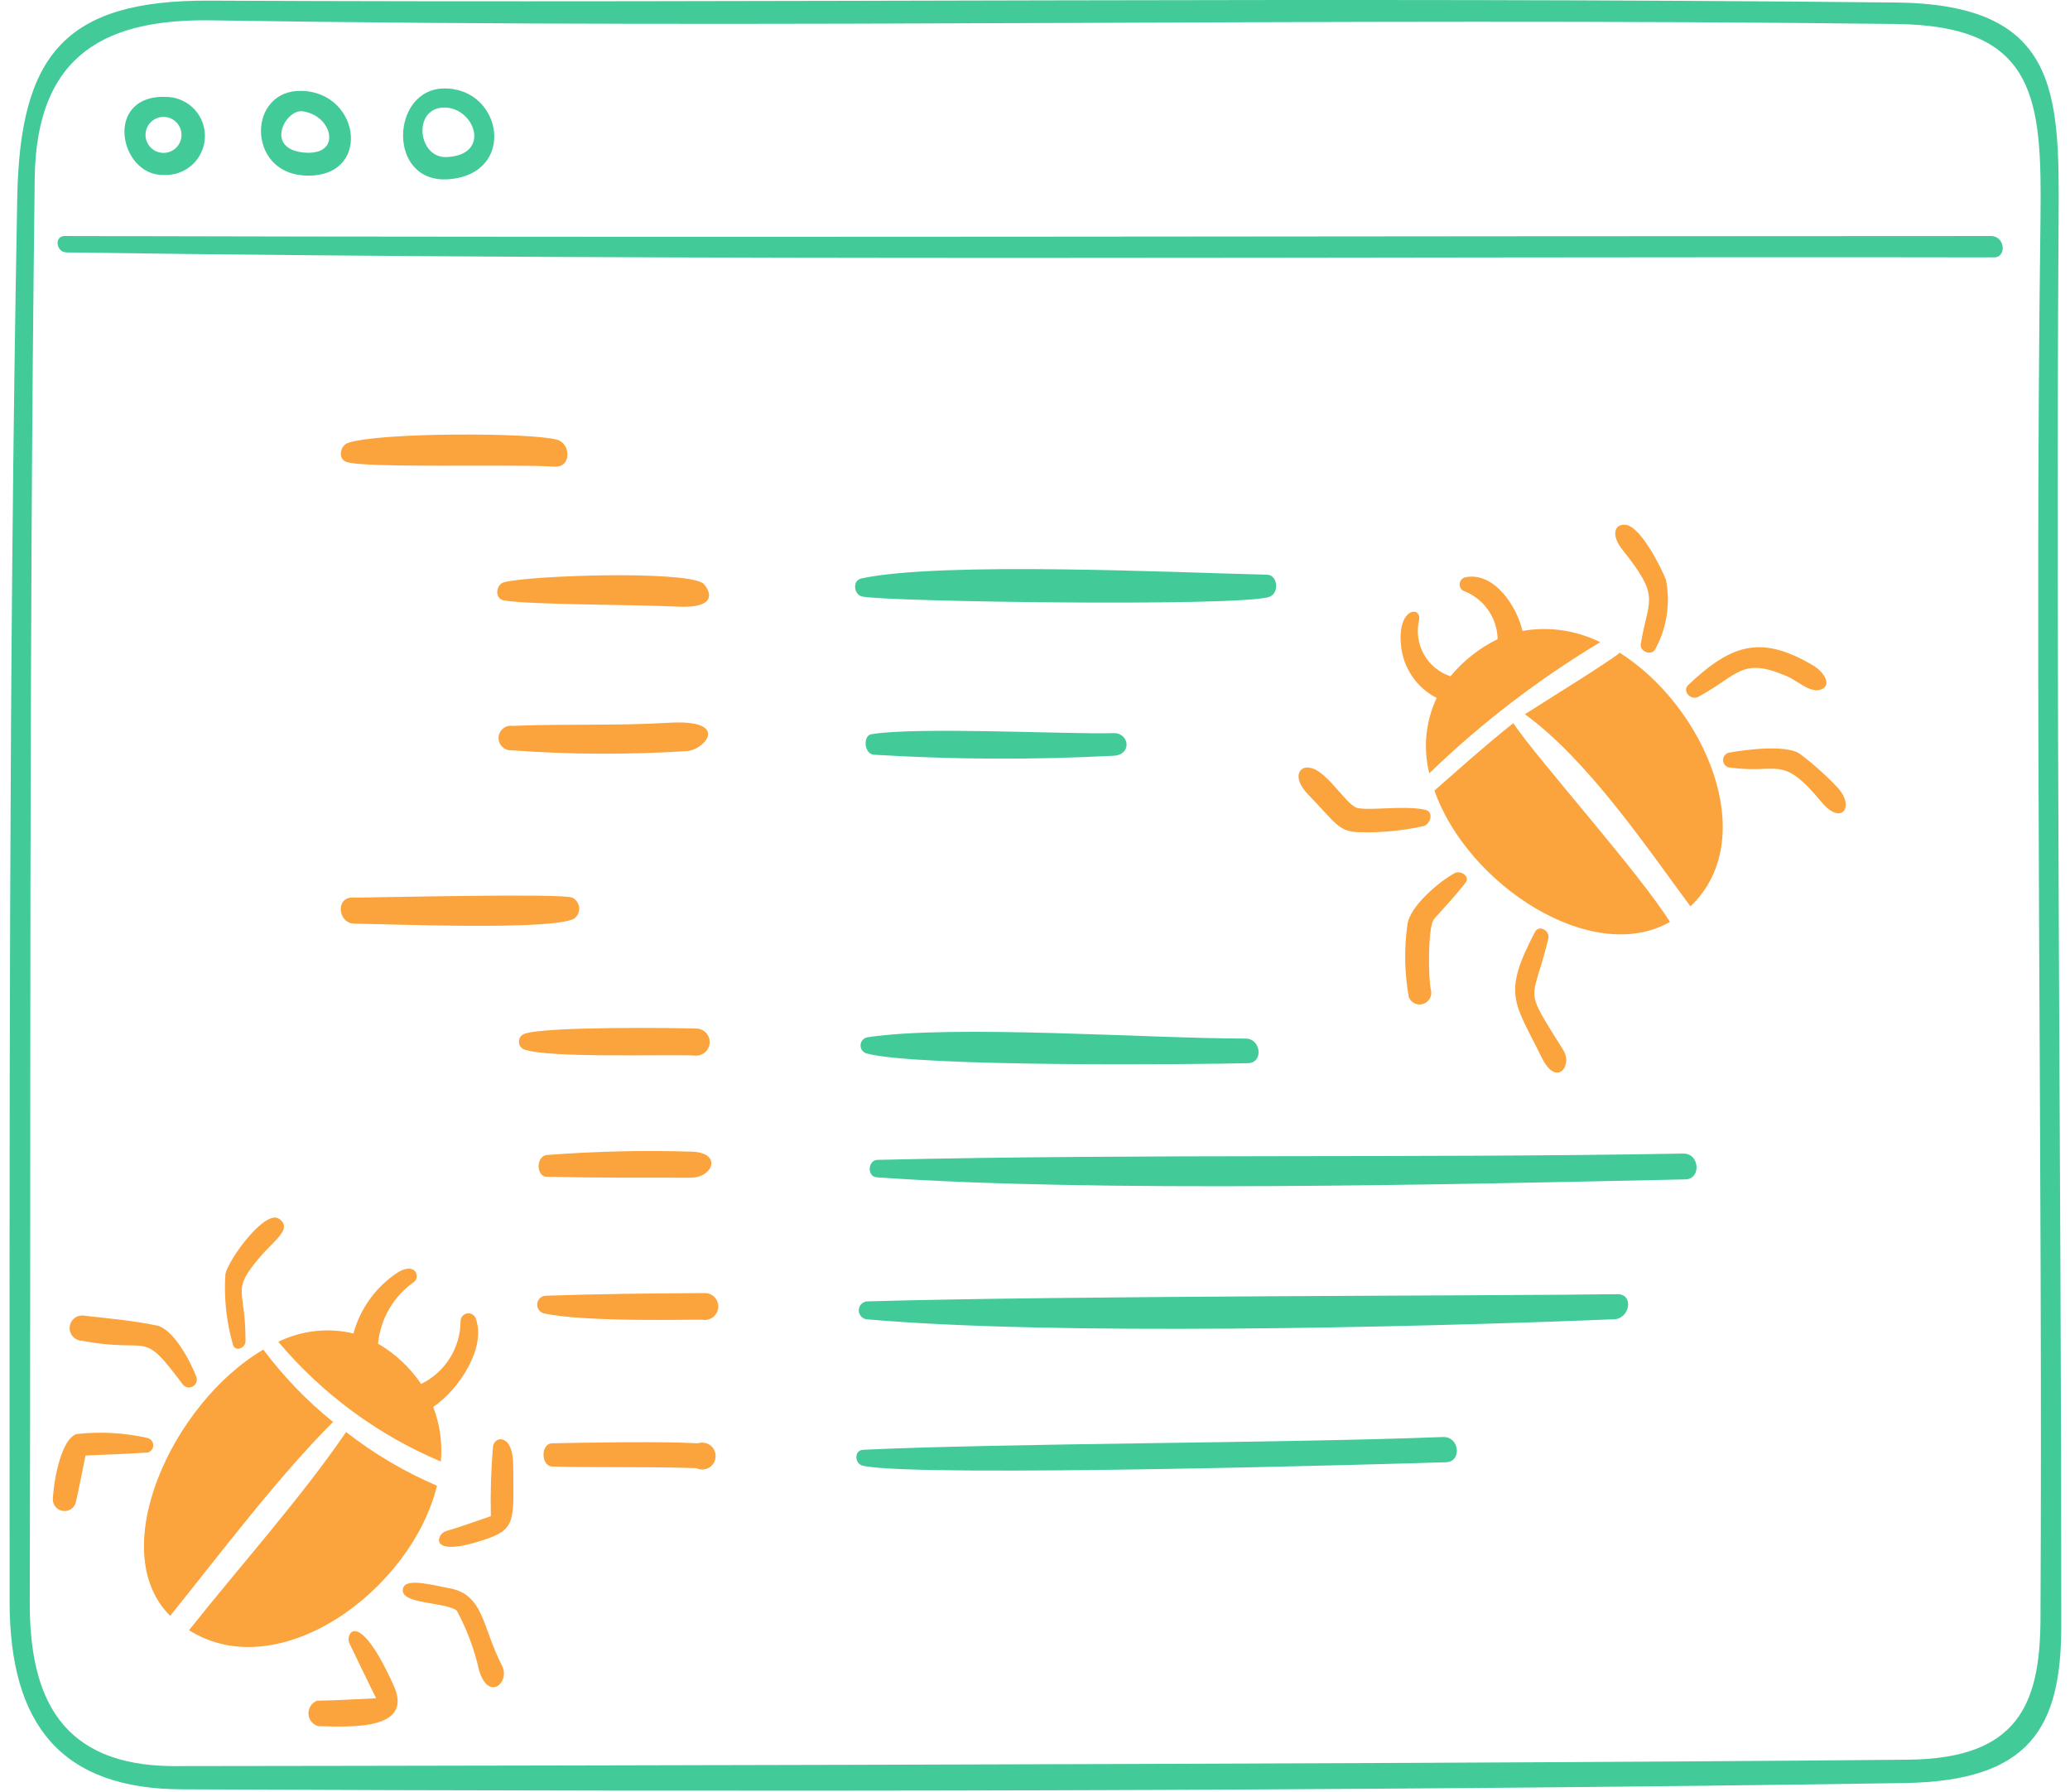 <svg width="216" height="187" viewBox="0 0 216 187" fill="none" xmlns="http://www.w3.org/2000/svg">
<path d="M73.491 134.913C67.889 134.95 62.395 134.997 56.861 135.194C56.648 135.224 56.452 135.327 56.305 135.485C56.158 135.642 56.07 135.846 56.056 136.061C56.041 136.276 56.101 136.489 56.225 136.665C56.349 136.841 56.53 136.97 56.737 137.028C61.162 138.009 73.008 137.63 73.337 137.701C73.531 137.73 73.728 137.719 73.916 137.667C74.105 137.616 74.281 137.526 74.432 137.403C74.584 137.279 74.708 137.126 74.797 136.952C74.886 136.778 74.938 136.587 74.948 136.392C74.959 136.197 74.929 136.001 74.86 135.819C74.791 135.636 74.684 135.469 74.547 135.33C74.41 135.191 74.245 135.082 74.063 135.01C73.882 134.938 73.687 134.905 73.491 134.913Z" fill="#FBA33C"/>
<path d="M72.452 110.127C72.636 110.152 72.823 110.141 73.002 110.093C73.182 110.046 73.35 109.963 73.498 109.851C73.646 109.738 73.77 109.598 73.863 109.437C73.957 109.277 74.017 109.1 74.042 108.916C74.067 108.732 74.056 108.544 74.008 108.365C73.961 108.185 73.879 108.017 73.766 107.869C73.653 107.722 73.513 107.598 73.353 107.504C73.192 107.411 73.015 107.35 72.831 107.325C70.602 107.229 56.886 107.087 54.743 107.858C54.569 107.915 54.417 108.026 54.31 108.175C54.202 108.323 54.145 108.502 54.145 108.685C54.145 108.869 54.202 109.047 54.31 109.196C54.417 109.345 54.569 109.455 54.743 109.513C57.301 110.408 69.453 110.001 72.452 110.127Z" fill="#FBA33C"/>
<path d="M72.833 150.587C68.628 150.373 61.975 150.504 57.633 150.587C56.4 150.587 56.415 152.97 57.633 153.011C62.215 153.137 68.085 153.011 72.666 153.182C72.873 153.282 73.101 153.329 73.33 153.32C73.56 153.311 73.783 153.246 73.982 153.13C74.18 153.014 74.347 152.851 74.468 152.656C74.588 152.461 74.659 152.239 74.674 152.01C74.689 151.781 74.647 151.552 74.553 151.342C74.459 151.133 74.314 150.95 74.133 150.81C73.951 150.669 73.738 150.575 73.512 150.537C73.285 150.498 73.053 150.515 72.835 150.587H72.833Z" fill="#FBA33C"/>
<path d="M36.983 96.371C40.457 96.401 57.522 97.112 59.902 95.853C60.083 95.723 60.227 95.548 60.32 95.346C60.413 95.143 60.451 94.92 60.431 94.698C60.412 94.475 60.335 94.262 60.208 94.079C60.081 93.896 59.908 93.749 59.707 93.653C58.53 93.177 39.37 93.653 36.773 93.653C34.994 93.61 35.255 96.356 36.983 96.371Z" fill="#FBA33C"/>
<path d="M52.593 62.649C55.654 63.125 65.866 63.056 70.721 63.292C75.577 63.527 73.678 61.065 73.329 60.84C71.269 59.524 55.62 60.014 52.608 60.742C51.704 60.997 51.595 62.495 52.593 62.649Z" fill="#FBA33C"/>
<path d="M36.139 48.192C38.045 48.874 53.035 48.406 57.925 48.682C59.618 48.778 59.59 46.286 58.139 45.88C55.505 45.122 39.492 45.094 36.302 46.216C35.523 46.468 35.2 47.853 36.139 48.192Z" fill="#FBA33C"/>
<path d="M69.739 75.413C64.347 75.738 58.896 75.509 53.503 75.734C53.324 75.706 53.141 75.716 52.966 75.764C52.791 75.812 52.629 75.896 52.489 76.011C52.349 76.126 52.235 76.27 52.154 76.433C52.074 76.595 52.029 76.772 52.022 76.954C52.014 77.135 52.046 77.315 52.114 77.483C52.181 77.651 52.284 77.803 52.415 77.929C52.545 78.055 52.701 78.151 52.872 78.212C53.042 78.273 53.224 78.298 53.405 78.284C59.466 78.729 65.551 78.757 71.617 78.367C73.509 78.312 76.38 75.01 69.739 75.413Z" fill="#FBA33C"/>
<path d="M72.199 120.16C67.143 120.005 62.083 120.122 57.04 120.509C55.877 120.691 55.969 122.765 57.04 122.778C62.028 122.892 67.029 122.877 72.026 122.877C74.456 122.892 75.353 120.256 72.199 120.16Z" fill="#FBA33C"/>
<path d="M27.479 140.809C17.94 146.411 10.92 161.823 17.758 168.59C22.997 162.088 28.965 154.146 34.752 148.359C32.02 146.158 29.577 143.621 27.479 140.809Z" fill="#FBA33C"/>
<path d="M45.6 155.015C42.208 153.567 39.019 151.684 36.114 149.412C31.436 156.263 25.018 163.422 19.724 170.09C29.137 176.016 42.924 165.903 45.6 155.015Z" fill="#FBA33C"/>
<path d="M25.62 139.929C25.62 134.198 24.051 134.791 27.146 131.13C28.645 129.379 30.572 128.188 29.122 127.165C27.673 126.142 23.854 131.367 23.518 132.945C23.356 135.419 23.622 137.902 24.303 140.286C24.526 141.104 25.62 140.656 25.62 139.929Z" fill="#FBA33C"/>
<path d="M46.003 152.493C46.173 150.557 45.9 148.607 45.205 146.792C47.936 144.958 50.807 140.53 49.617 137.503C49.54 137.334 49.407 137.196 49.241 137.113C49.075 137.029 48.886 137.005 48.704 137.044C48.522 137.084 48.36 137.184 48.243 137.329C48.126 137.473 48.062 137.653 48.062 137.839C48.055 139.208 47.666 140.547 46.938 141.705C46.21 142.864 45.173 143.796 43.944 144.397C42.782 142.674 41.245 141.237 39.448 140.194C39.57 138.904 39.973 137.656 40.628 136.538C41.284 135.42 42.177 134.459 43.243 133.723C43.832 133.174 43.385 131.747 41.646 132.671C39.309 134.154 37.609 136.457 36.883 139.128C34.247 138.5 31.474 138.807 29.039 139.997C33.626 145.445 39.44 149.728 46.003 152.493Z" fill="#FBA33C"/>
<path d="M8.554 139.885C15.952 141.285 14.634 138.483 19.117 144.507C19.243 144.638 19.409 144.724 19.589 144.752C19.769 144.779 19.953 144.747 20.113 144.659C20.273 144.571 20.399 144.433 20.472 144.266C20.546 144.1 20.562 143.913 20.519 143.736C19.917 142.126 18.123 138.637 16.316 138.288C13.85 137.783 11.341 137.558 8.849 137.279C8.67 137.242 8.485 137.243 8.306 137.281C8.127 137.319 7.958 137.395 7.809 137.502C7.661 137.609 7.537 137.746 7.444 137.905C7.352 138.063 7.294 138.238 7.273 138.42C7.252 138.602 7.27 138.786 7.325 138.961C7.379 139.136 7.47 139.297 7.59 139.435C7.711 139.573 7.859 139.684 8.024 139.762C8.19 139.839 8.371 139.881 8.554 139.885Z" fill="#FBA33C"/>
<path d="M36.449 171.434C37.365 173.361 38.318 175.288 39.251 177.191C37.192 177.277 35.147 177.418 33.088 177.446C32.816 177.55 32.583 177.736 32.421 177.979C32.26 178.221 32.178 178.508 32.187 178.8C32.196 179.091 32.296 179.372 32.472 179.604C32.649 179.836 32.893 180.007 33.171 180.094C36.87 180.205 43.145 180.471 41.092 175.889C37.346 167.596 36.02 170.529 36.449 171.434Z" fill="#FBA33C"/>
<path d="M15.377 150.03C12.961 149.484 10.47 149.347 8.009 149.623C6.23 150.156 5.515 155.228 5.515 156.517C5.534 156.805 5.655 157.077 5.855 157.284C6.056 157.492 6.324 157.621 6.612 157.65C6.899 157.679 7.187 157.604 7.425 157.44C7.663 157.276 7.835 157.033 7.91 156.754C8.274 155.142 8.582 153.502 8.919 151.864C11.089 151.766 13.275 151.695 15.448 151.543C15.612 151.49 15.753 151.385 15.851 151.243C15.949 151.101 15.998 150.932 15.99 150.76C15.982 150.588 15.917 150.423 15.807 150.291C15.696 150.159 15.545 150.068 15.377 150.03Z" fill="#FBA33C"/>
<path d="M51.444 150.911C51.238 153.332 51.163 155.762 51.219 158.19C49.65 158.723 48.095 159.297 46.509 159.76C45.612 160.027 44.582 162.562 50.305 160.727C53.878 159.578 53.597 158.822 53.554 152.964C53.572 149.511 51.593 149.815 51.444 150.911Z" fill="#FBA33C"/>
<path d="M46.812 165.691C45.313 165.432 42.385 164.585 42.064 165.691C41.558 167.428 46.476 167.092 47.666 168.046C48.724 170.008 49.507 172.106 49.993 174.28C50.987 177.599 53.258 175.499 52.389 173.803C50.289 169.742 50.524 166.334 46.812 165.691Z" fill="#FBA33C"/>
<path d="M149.915 72.819C148.758 75.271 148.485 78.048 149.145 80.678C154.55 75.457 160.534 70.869 166.98 67.005C164.471 65.758 161.629 65.345 158.868 65.827C158.295 63.321 155.955 59.636 152.915 60.225C152.766 60.258 152.631 60.333 152.525 60.443C152.42 60.553 152.349 60.691 152.322 60.841C152.295 60.99 152.313 61.145 152.373 61.284C152.434 61.424 152.534 61.542 152.662 61.625C153.703 62.007 154.605 62.694 155.249 63.597C155.894 64.499 156.252 65.575 156.276 66.684C154.377 67.611 152.698 68.934 151.352 70.563C150.173 70.172 149.184 69.355 148.578 68.271C147.971 67.188 147.793 65.916 148.077 64.708C148.342 63.166 145.807 63.404 146.186 67.277C146.287 68.441 146.682 69.561 147.334 70.53C147.987 71.5 148.875 72.287 149.915 72.819Z" fill="#FBA33C"/>
<path d="M171.211 67.202C171.082 67.986 172.345 68.463 172.722 67.735C173.924 65.533 174.321 62.981 173.844 60.518C173.367 59.245 171.183 54.916 169.642 54.762C168.507 54.608 168.029 55.783 169.318 57.38C173.337 62.424 171.999 62.366 171.211 67.202Z" fill="#FBA33C"/>
<path d="M177.235 72.692C181.439 70.41 181.731 68.49 186.539 70.59C187.519 71.018 188.738 72.202 189.844 71.992C191.247 71.656 190.433 70.171 189.215 69.443C183.82 66.249 180.737 67.146 176.186 71.447C175.479 72.063 176.409 73.142 177.235 72.692Z" fill="#FBA33C"/>
<path d="M187.841 78.676C186.45 77.642 182.042 78.228 180.374 78.537C180.209 78.584 180.063 78.685 179.959 78.822C179.856 78.96 179.8 79.128 179.8 79.3C179.8 79.472 179.856 79.64 179.959 79.778C180.063 79.915 180.209 80.015 180.374 80.063C185.698 80.834 185.825 78.592 190.07 83.679C192.157 86.201 193.6 84.169 191.751 82.18C190.551 80.901 189.243 79.729 187.841 78.676Z" fill="#FBA33C"/>
<path d="M148.717 84.489C146.527 84.001 142.875 84.616 141.626 84.294C140.378 83.973 138.223 79.908 136.317 80.09C135.63 80.09 134.804 81.113 136.499 82.892C139.456 85.947 139.665 86.774 141.866 86.829C144.135 86.89 146.404 86.67 148.618 86.172C149.312 85.877 149.618 84.693 148.717 84.489Z" fill="#FBA33C"/>
<path d="M161.563 97.926C161.758 97.113 160.583 96.413 160.163 97.254C156.738 103.796 158.005 104.511 160.891 110.367C162.417 113.479 164.128 111.18 163.145 109.596C158.812 102.647 159.913 104.886 161.563 97.926Z" fill="#FBA33C"/>
<path d="M149.68 82.488C153.126 92.293 166.113 100.826 174.254 96.189C171.073 91.09 160.44 79.223 157.905 75.453C155.115 77.667 152.399 80.092 149.68 82.488Z" fill="#FBA33C"/>
<path d="M151.781 91.102C150.142 92.011 147.072 94.576 146.857 96.509C146.506 99.018 146.558 101.567 147.012 104.06C147.132 104.345 147.356 104.574 147.638 104.701C147.921 104.827 148.241 104.84 148.534 104.739C148.826 104.638 149.069 104.429 149.213 104.155C149.357 103.881 149.391 103.562 149.309 103.264C149.043 102.253 148.96 96.666 149.647 95.878C150.752 94.634 151.901 93.414 152.925 92.097C153.449 91.423 152.383 90.768 151.781 91.102Z" fill="#FBA33C"/>
<path d="M169.01 68.1C168.603 68.603 160.38 73.702 159.119 74.522C165.619 79.232 171.726 88.251 176.394 94.569C183.805 87.517 177.935 73.745 169.01 68.1Z" fill="#FBA33C"/>
<path d="M207.763 24.625C141.203 24.625 73.058 24.807 6.75 24.625C5.628 24.625 5.853 26.308 6.932 26.338C73.884 27.29 141.428 26.742 208.001 26.856C209.459 26.894 209.221 24.625 207.763 24.625Z" fill="#42CB99"/>
<path d="M198.699 186.036C211.868 185.832 215.105 180.255 215.092 169.517C215.092 120.62 214.488 71.546 214.811 22.679C214.895 9.62 214.811 0.415 197.775 0.263C138.611 -0.354 80.778 0.346 21.922 0.068C6.68 -0.033 2.085 5.825 1.799 20.62C0.893 69.795 1.002 118.606 1.002 167.078C1.002 179.923 6.354 186.691 19.103 186.691C77.415 186.958 141.567 186.911 198.699 186.036ZM17.973 184.267C6.442 184.171 3.079 177.202 3.107 167.192C3.233 117.931 2.995 68.729 3.625 18.53C3.809 5.349 11.43 1.943 22.175 2.125C81.577 3.078 138.737 1.776 197.886 2.504C212.57 2.688 213.073 10.35 212.919 22.917C212.276 71.587 213.173 120.986 212.919 169.082C212.848 177.78 210.594 183.484 199.147 183.597C143.333 184.141 17.973 184.267 17.973 184.267Z" fill="#42CB99"/>
<path d="M17.071 18.252C17.605 18.283 18.14 18.209 18.646 18.034C19.151 17.858 19.617 17.585 20.017 17.229C20.417 16.874 20.743 16.443 20.976 15.961C21.21 15.48 21.346 14.957 21.377 14.423C21.409 13.889 21.334 13.354 21.159 12.848C20.984 12.343 20.71 11.877 20.355 11.477C19.999 11.077 19.568 10.751 19.087 10.518C18.605 10.284 18.083 10.148 17.549 10.117C10.713 9.693 12.404 18.376 17.071 18.252ZM17.296 12.213C17.767 12.272 18.198 12.507 18.502 12.871C18.806 13.235 18.962 13.7 18.937 14.174C18.912 14.648 18.709 15.095 18.368 15.425C18.027 15.755 17.573 15.943 17.099 15.953C16.841 15.958 16.585 15.909 16.346 15.811C16.108 15.713 15.892 15.566 15.713 15.381C15.533 15.195 15.394 14.975 15.304 14.733C15.213 14.492 15.174 14.234 15.187 13.977C15.201 13.719 15.267 13.467 15.383 13.236C15.498 13.005 15.659 12.801 15.857 12.635C16.055 12.47 16.285 12.347 16.532 12.274C16.78 12.201 17.04 12.18 17.296 12.213Z" fill="#42CB99"/>
<path d="M31.689 18.308C38.818 18.757 37.741 9.663 31.505 9.481C25.836 9.312 25.72 17.924 31.689 18.308ZM31.562 11.611C34.729 12.022 35.765 16.321 31.674 15.912C27.582 15.503 29.796 11.382 31.562 11.611Z" fill="#42CB99"/>
<path d="M46.844 18.7C53.96 18.135 52.448 9.146 46.311 9.229C40.736 9.315 40.372 19.21 46.844 18.7ZM46.341 11.22C49.535 11.192 51.314 16.165 46.634 16.388C43.566 16.542 43.033 11.248 46.341 11.22Z" fill="#42CB99"/>
<path d="M132.221 59.961C122.975 59.747 98.221 58.558 89.884 60.352C88.904 60.566 89.086 62.065 89.983 62.243C92.532 62.776 128.37 63.313 132.335 62.313C133.553 62.005 133.356 59.986 132.221 59.961Z" fill="#42CB99"/>
<path d="M168.76 135.028C156.936 135.21 111.405 135.169 90.418 135.783C90.194 135.816 89.989 135.928 89.84 136.099C89.692 136.27 89.61 136.489 89.61 136.716C89.61 136.942 89.692 137.161 89.84 137.332C89.989 137.504 90.194 137.616 90.418 137.648C109.78 139.361 146.694 138.53 168.396 137.648C170.091 137.616 170.526 134.996 168.76 135.028Z" fill="#42CB99"/>
<path d="M175.637 120.358C147.618 120.861 119.515 120.358 91.579 121.015C90.556 121.015 90.43 122.753 91.481 122.837C114.345 124.447 151.077 123.592 175.877 123.051C177.53 123.017 177.375 120.326 175.637 120.358Z" fill="#42CB99"/>
<path d="M90.498 109.931C95.878 111.334 124.653 111.068 130.202 110.927C131.868 110.927 131.602 108.358 129.977 108.358C119.89 108.358 99.535 106.872 90.567 108.219C90.361 108.242 90.17 108.338 90.029 108.49C89.888 108.641 89.806 108.839 89.798 109.046C89.789 109.253 89.855 109.456 89.984 109.618C90.112 109.781 90.295 109.892 90.498 109.931Z" fill="#42CB99"/>
<path d="M91.213 78.746C99.482 79.249 107.773 79.287 116.046 78.859C118.187 78.859 117.896 76.421 116.145 76.492C111.662 76.631 95.621 75.804 90.928 76.603C90.035 76.744 90.132 78.675 91.213 78.746Z" fill="#42CB99"/>
<path d="M150.548 149.931C134.618 150.573 104.385 150.573 90.095 151.263C89.114 151.263 89.114 152.746 90.095 152.943C96.048 154.176 145.784 152.729 150.894 152.564C152.573 152.509 152.314 149.86 150.548 149.931Z" fill="#42CB99"/>
</svg>

